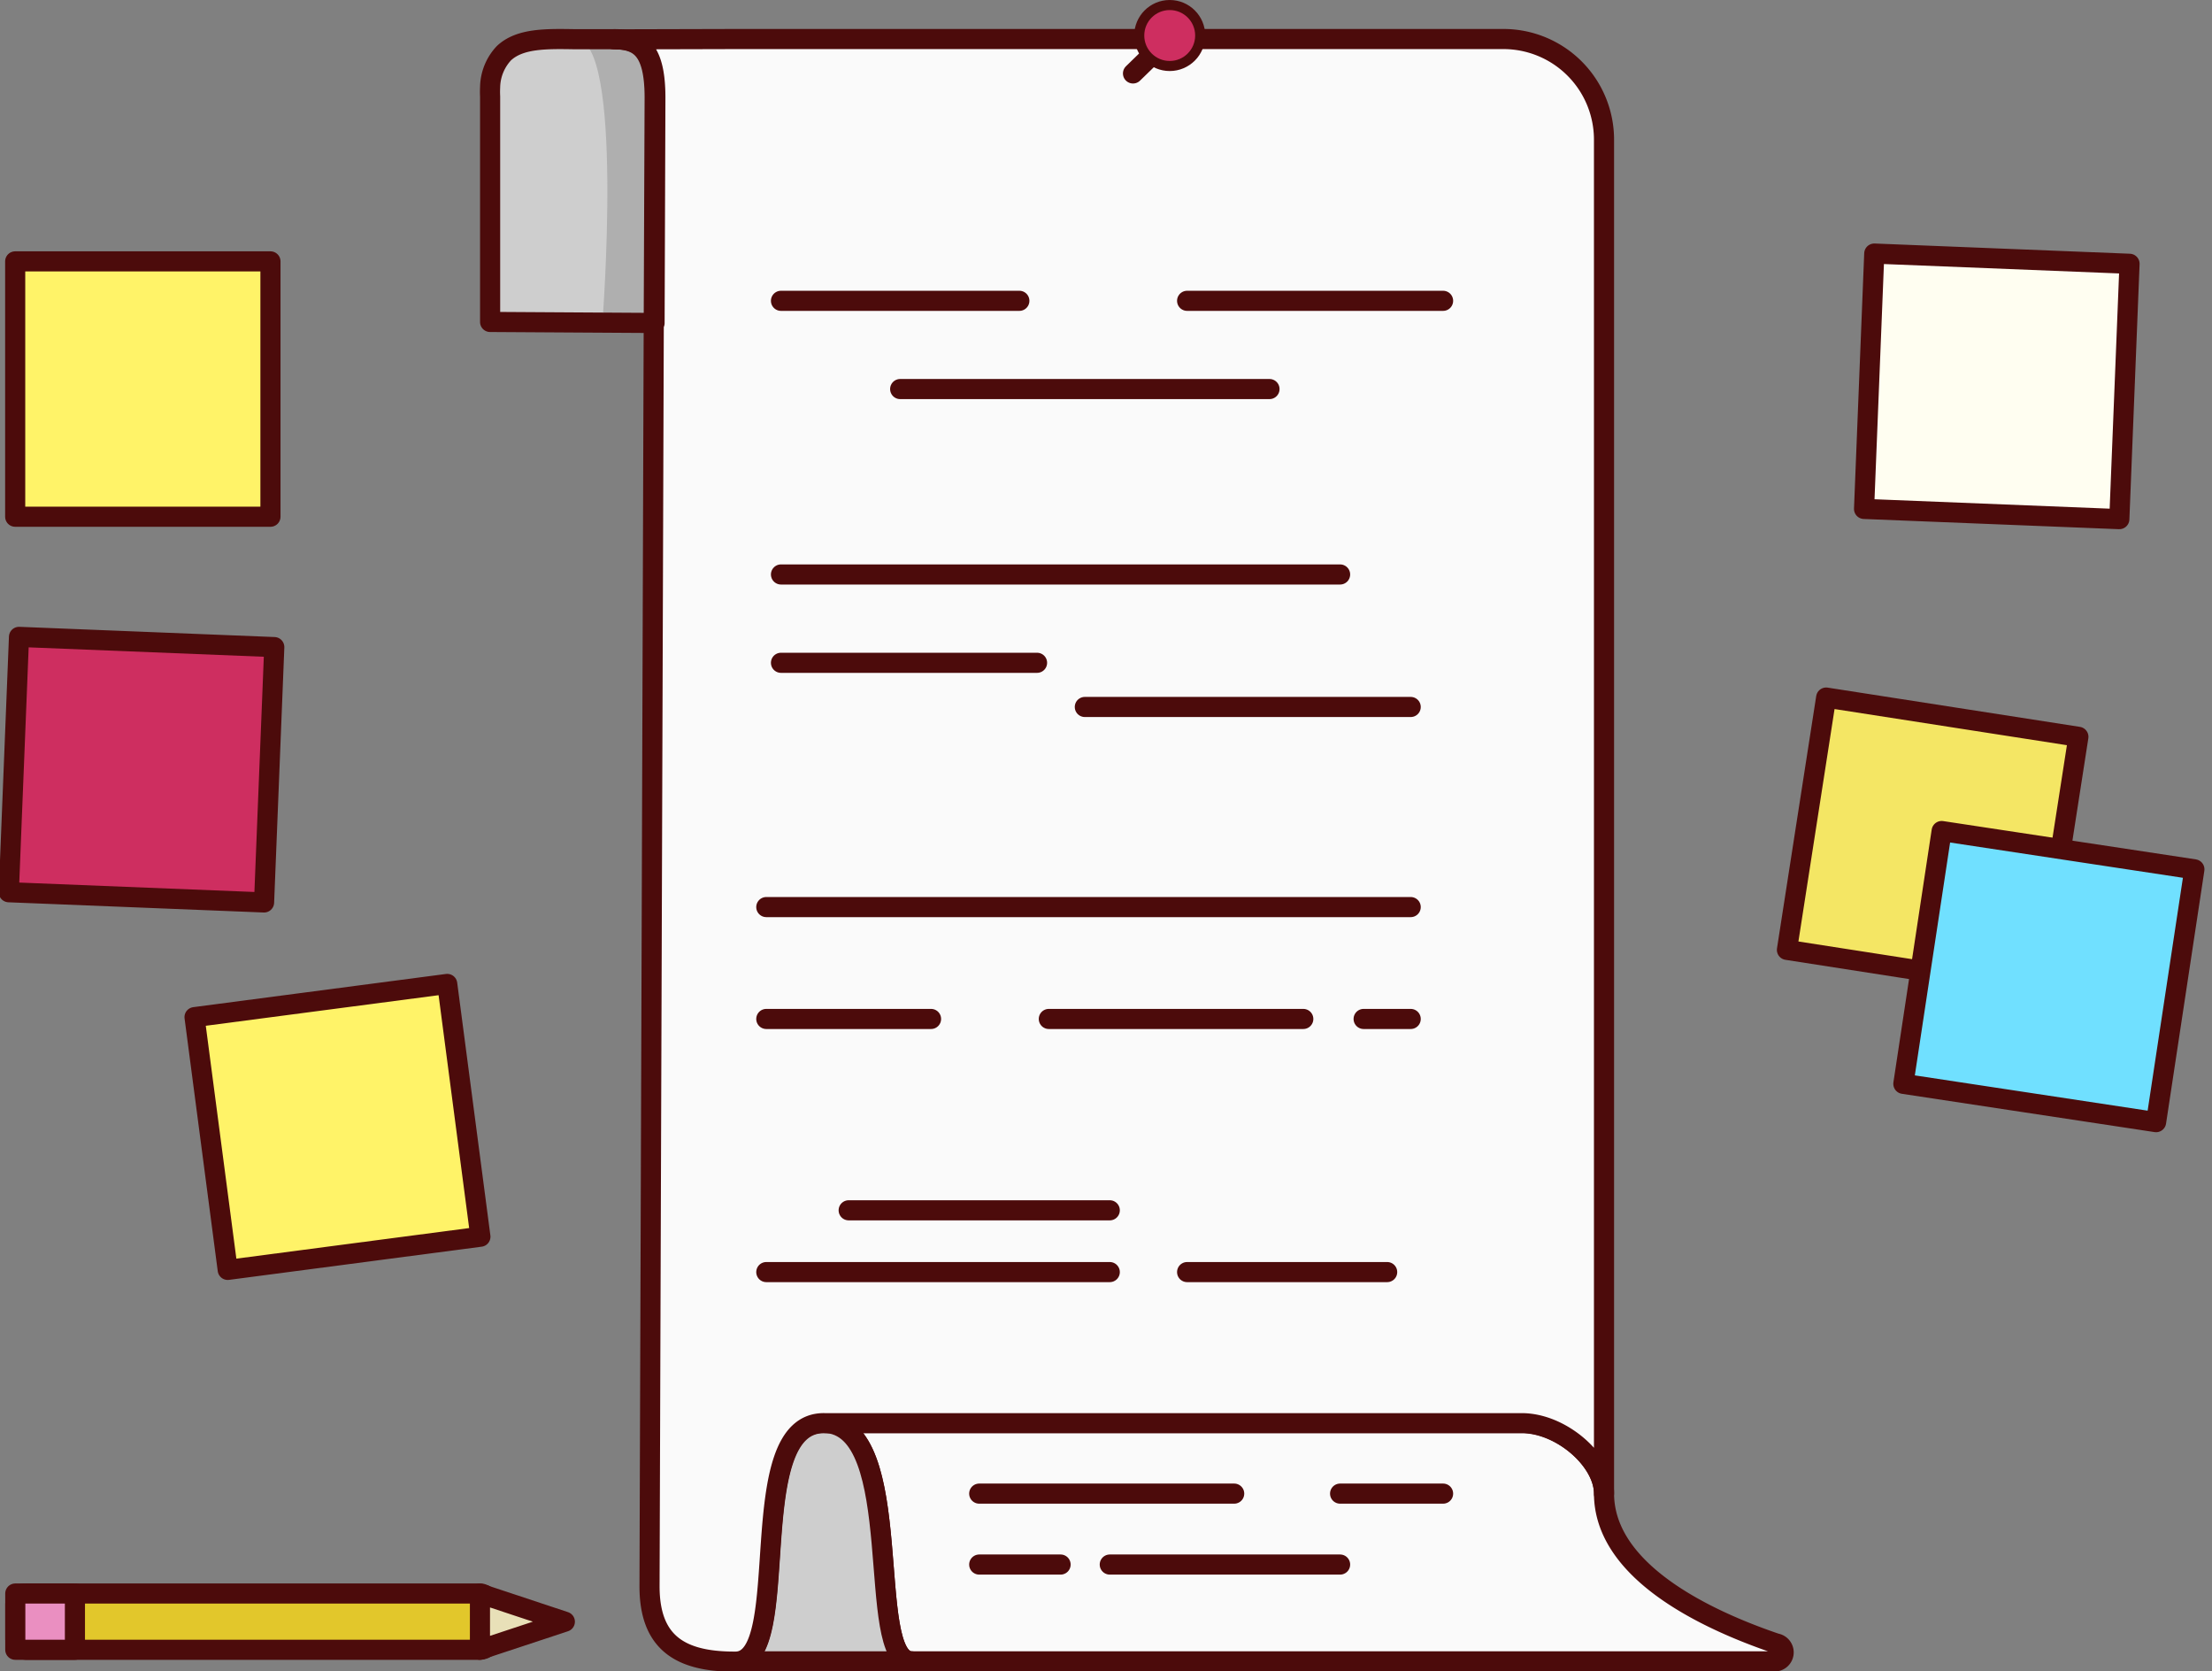 <svg xmlns="http://www.w3.org/2000/svg" viewBox="0 0 219.93 166.13"><rect x="0" y="0" width="219.93" height="166.13" fill="#808080" stroke="none"/><defs><style>.cls-1{fill:#fafafa;}.cls-1,.cls-10,.cls-11,.cls-12,.cls-13,.cls-14,.cls-4,.cls-5,.cls-6,.cls-7,.cls-8,.cls-9{stroke:#4c0b0b;}.cls-1,.cls-4,.cls-5{stroke-linecap:round;}.cls-1,.cls-10,.cls-11,.cls-12,.cls-13,.cls-4,.cls-5,.cls-7,.cls-8,.cls-9{stroke-linejoin:round;}.cls-1,.cls-10,.cls-11,.cls-12,.cls-13,.cls-4,.cls-5,.cls-6,.cls-7,.cls-8,.cls-9{stroke-width:2px;}.cls-2{fill:#afafaf;}.cls-3,.cls-4{fill:#cecece;}.cls-5{fill:none;}.cls-6{fill:#e2c72b;}.cls-14,.cls-6{stroke-miterlimit:10;}.cls-7{fill:#e8e0b8;}.cls-8{fill:#ea8fc1;}.cls-9{fill:#fffef1;}.cls-10{fill:#f4e664;}.cls-11{fill:#fff368;}.cls-12,.cls-14{fill:#ce2e60;}.cls-13{fill:#70e0ff;}</style></defs><title>list_1</title><g id="Layer_2" data-name="Layer 2"><g id="Layer_1-2" data-name="Layer 1"><path class="cls-1" d="M176.3,165.13H90.64c-4.74,0-.31-23.5-8.68-23.7h69.35c3.92,0,8.17,3.74,8.17,7,0,7.8,10.21,12.58,17.1,14.92A.9.9,0,0,1,176.3,165.13Z"/><path class="cls-2" d="M65.17,9.69,65.09,32.1H65l-5.11,0c-.45-9.2.51-19-2.66-28.15,0,0,0,0,0,0h0l1.62,0h2.62C63.67,4,65.17,5,65.17,9.69Z"/><path class="cls-3" d="M57.23,3.88s-8.5-2.24-8.5,5.7V31.95L59.9,32S62.08,3.86,57.23,3.88Z"/><path class="cls-4" d="M90.64,165.13H73.09c6,0,.5-23.91,8.87-23.7S85.9,165.13,90.64,165.13Z"/><path class="cls-5" d="M61.2,3.9H61"/><path class="cls-5" d="M65.09,9.7,65,32.1h0L48.73,32V9.59a8.9,8.9,0,0,1,0-.92A5.06,5.06,0,0,1,50.1,5.29l0,0C51.68,3.8,54.3,3.85,57.24,3.9h4C63.5,4,65.09,4.81,65.09,9.7Z"/><path class="cls-1" d="M159.48,13.88V148.46c0-3.3-4.25-7-8.17-7H82c-8.37-.21-2.92,23.7-8.87,23.7H73c-5.5,0-8.42-2-8.42-7.49L65,32.11h.08l.08-22.41c0-4.74-1.5-5.7-3.69-5.79L73,3.88h76.47A10,10,0,0,1,159.48,13.88Z"/><line class="cls-5" x1="61.48" y1="3.9" x2="61.2" y2="3.9"/><line class="cls-5" x1="77.65" y1="29.9" x2="101.35" y2="29.9"/><line class="cls-5" x1="89.5" y1="38.67" x2="126.22" y2="38.67"/><line class="cls-5" x1="118.03" y1="29.9" x2="143.48" y2="29.9"/><line class="cls-5" x1="77.65" y1="65.88" x2="103.11" y2="65.88"/><line class="cls-5" x1="77.65" y1="57.1" x2="133.24" y2="57.1"/><line class="cls-5" x1="107.86" y1="70.27" x2="140.26" y2="70.27"/><line class="cls-5" x1="76.19" y1="90.16" x2="140.26" y2="90.16"/><line class="cls-5" x1="76.19" y1="101.28" x2="92.57" y2="101.28"/><line class="cls-5" x1="104.28" y1="101.28" x2="129.58" y2="101.28"/><line class="cls-5" x1="135.58" y1="101.28" x2="140.26" y2="101.28"/><line class="cls-5" x1="76.19" y1="126.44" x2="110.34" y2="126.44"/><line class="cls-5" x1="118.03" y1="126.44" x2="137.92" y2="126.44"/><line class="cls-5" x1="84.38" y1="120.3" x2="110.34" y2="120.3"/><line class="cls-5" x1="97.36" y1="148.46" x2="122.71" y2="148.46"/><line class="cls-5" x1="110.34" y1="155.51" x2="133.24" y2="155.51"/><line class="cls-5" x1="133.24" y1="148.46" x2="143.48" y2="148.46"/><line class="cls-5" x1="97.36" y1="155.51" x2="105.45" y2="155.51"/><rect class="cls-6" x="1.52" y="158.39" width="47.22" height="5.59" rx="1.01" ry="1.01"/><polygon class="cls-7" points="47.72 163.98 56.16 161.19 47.72 158.39 47.72 163.98"/><rect class="cls-8" x="1.52" y="158.39" width="5.93" height="5.59"/><rect class="cls-9" x="185.61" y="25.98" width="25.38" height="25.38" transform="matrix(1, 0.04, -0.04, 1, 1.78, -8.2)"/><rect class="cls-10" x="179.47" y="71.13" width="25.38" height="25.38" transform="translate(15.16 -28.53) rotate(8.84)"/><rect class="cls-11" x="20.82" y="99.53" width="25.38" height="25.38" transform="matrix(0.99, -0.13, 0.13, 0.99, -14.21, 5.27)"/><rect class="cls-12" x="1.52" y="63.87" width="25.38" height="25.38" transform="matrix(-1, -0.04, 0.04, -1, 25.22, 153.63)"/><rect class="cls-13" x="191.75" y="83.82" width="25.38" height="25.38" transform="matrix(-0.99, -0.15, 0.15, -0.99, 391.63, 223.28)"/><rect class="cls-11" x="1.52" y="25.98" width="25.38" height="25.38" transform="translate(28.41 77.34) rotate(180)"/><line class="cls-1" x1="112.65" y1="7.3" x2="116.87" y2="3.19"/><circle class="cls-14" cx="116.3" cy="3.53" r="3.03"/></g></g></svg>